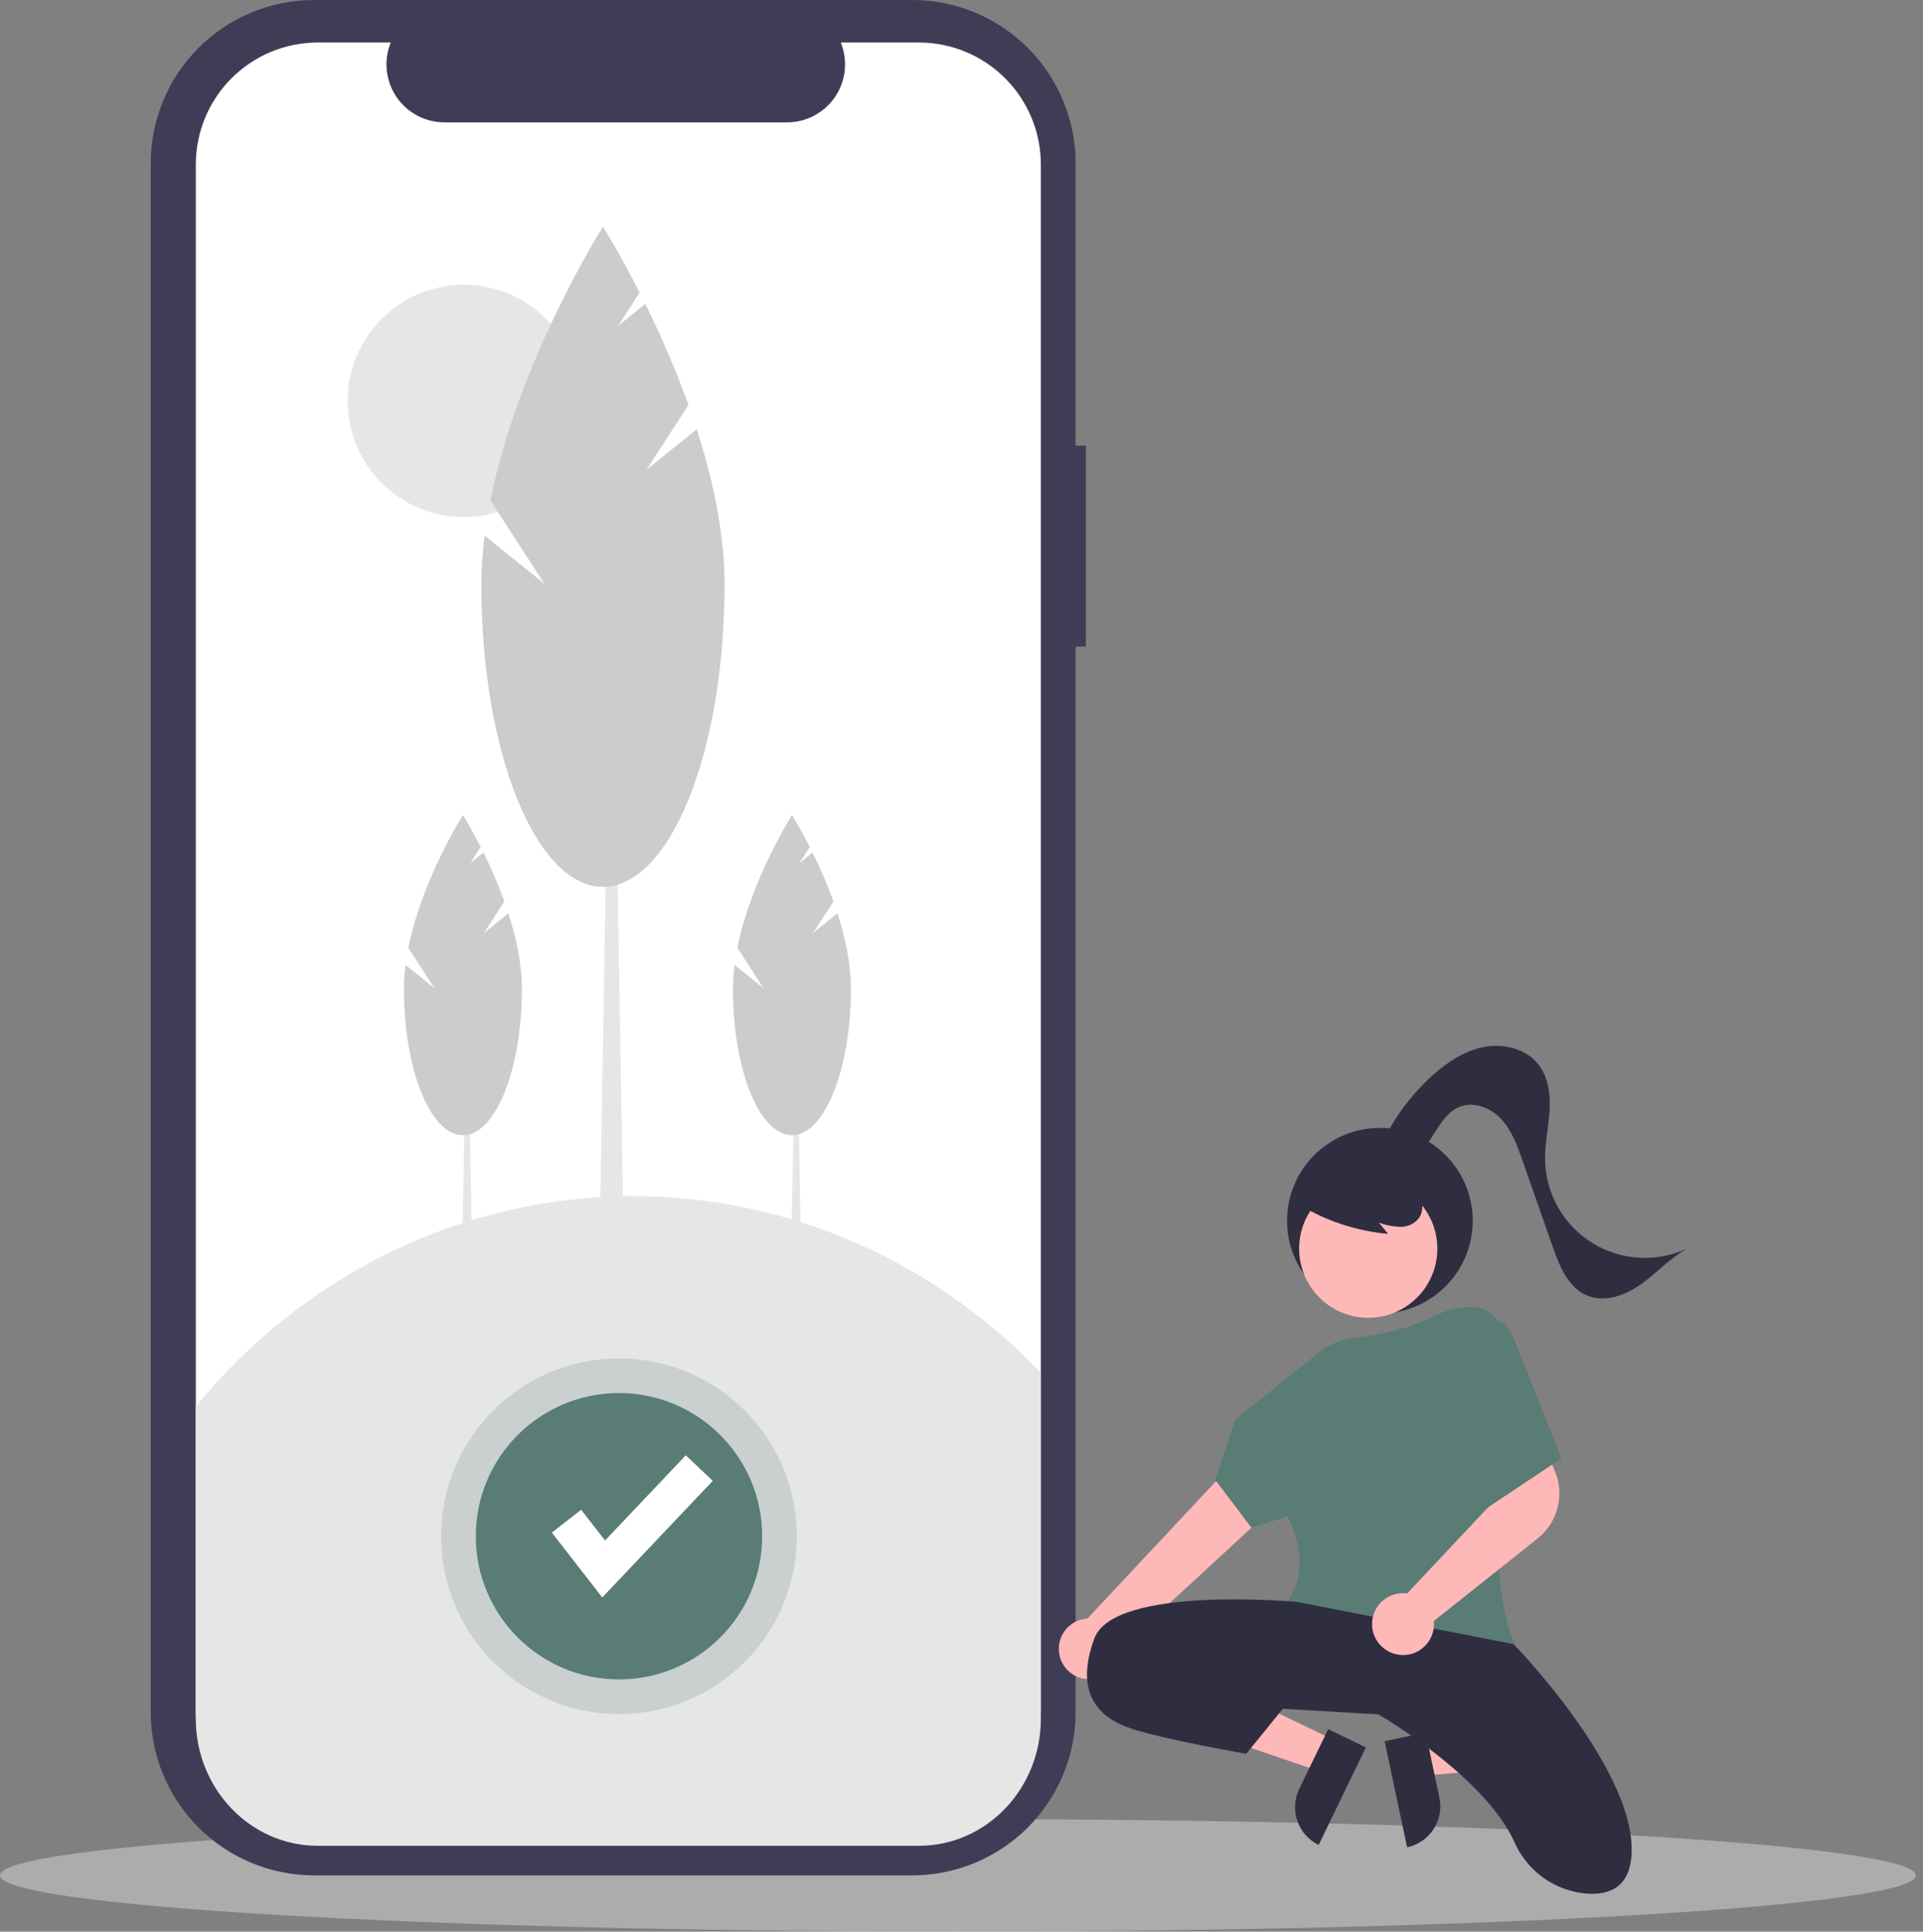 <svg width="217" height="218" viewBox="0 0 217 218" fill="none" xmlns="http://www.w3.org/2000/svg">
<rect x="0" y="0" width="217" height="218" fill="#808080" stroke="none"/>
<path d="M108.097 218C167.797 218 216.194 215.157 216.194 211.651C216.194 208.144 167.797 205.301 108.097 205.301C48.397 205.301 0 208.144 0 211.651C0 215.157 48.397 218 108.097 218Z" fill="#E6E6E6" fill-opacity="0.43"/>
<path d="M122.542 50.296H121.379V18.438C121.379 13.548 119.436 8.858 115.978 5.4C112.52 1.943 107.831 0 102.94 0H35.445C30.555 0 25.865 1.943 22.407 5.4C18.95 8.858 17.007 13.548 17.007 18.438V193.213C17.007 198.103 18.95 202.793 22.407 206.251C25.865 209.708 30.555 211.651 35.445 211.651H102.94C107.831 211.651 112.52 209.708 115.978 206.251C119.436 202.793 121.379 198.103 121.379 193.213V72.973H122.542V50.296Z" fill="#3F3D56"/>
<path d="M117.454 18.567V193.084C117.454 196.736 116.003 200.238 113.421 202.821C110.839 205.403 107.336 206.854 103.684 206.854H35.865C32.213 206.854 28.711 205.403 26.129 202.821C23.547 200.239 22.096 196.736 22.096 193.084V18.567C22.096 14.915 23.547 11.413 26.129 8.83C28.711 6.248 32.214 4.797 35.866 4.797H44.093C43.689 5.791 43.535 6.868 43.645 7.935C43.755 9.002 44.125 10.026 44.723 10.916C45.322 11.806 46.129 12.535 47.076 13.04C48.022 13.545 49.078 13.809 50.151 13.81H88.818C89.891 13.809 90.946 13.545 91.893 13.04C92.839 12.536 93.647 11.806 94.246 10.916C94.844 10.026 95.214 9.002 95.324 7.935C95.434 6.868 95.28 5.791 94.876 4.797H103.684C107.336 4.797 110.839 6.248 113.421 8.83C116.003 11.413 117.454 14.915 117.454 18.567Z" fill="white"/>
<path d="M53.425 150.699H51.999L52.475 122.839H52.951L53.425 150.699Z" fill="#E6E6E6"/>
<path d="M54.613 105.299L56.916 101.741C56.233 99.855 55.444 98.009 54.554 96.212L53.065 97.415L54.244 95.593C53.12 93.382 52.236 91.989 52.236 91.989C52.236 91.989 47.62 99.264 46.077 106.968L49.031 111.534L45.761 108.893C45.645 109.79 45.585 110.694 45.582 111.599C45.582 120.722 48.561 128.118 52.237 128.118C55.913 128.118 58.892 120.721 58.892 111.599C58.892 108.77 58.252 105.811 57.368 103.074L54.613 105.299Z" fill="#CCCCCC"/>
<path d="M90.555 150.699H89.129L89.605 122.839H90.081L90.555 150.699Z" fill="#E6E6E6"/>
<path d="M91.744 105.299L94.046 101.741C93.363 99.855 92.575 98.009 91.684 96.212L90.195 97.415L91.374 95.593C90.251 93.382 89.367 91.989 89.367 91.989C89.367 91.989 84.75 99.265 83.208 106.968L86.16 111.534L82.89 108.892C82.774 109.789 82.714 110.693 82.711 111.598C82.711 120.722 85.691 128.118 89.366 128.118C93.042 128.118 96.022 120.721 96.022 111.598C96.022 108.77 95.382 105.811 94.498 103.073L91.744 105.299Z" fill="#CCCCCC"/>
<path d="M52.34 58.349C59.577 58.349 65.445 52.482 65.445 45.245C65.445 38.007 59.577 32.139 52.34 32.139C45.102 32.139 39.235 38.007 39.235 45.245C39.235 52.482 45.102 58.349 52.34 58.349Z" fill="#E6E6E6"/>
<path d="M70.491 146.642H67.55L68.531 89.199H69.511L70.491 146.642Z" fill="#E6E6E6"/>
<path d="M72.942 53.033L77.689 45.698C76.281 41.809 74.655 38.003 72.818 34.297L69.749 36.776L72.179 33.02C69.862 28.46 68.04 25.588 68.04 25.588C68.04 25.588 58.52 40.59 55.34 56.474L61.43 65.888L54.686 60.442C54.446 62.292 54.322 64.156 54.316 66.021C54.316 84.834 60.46 100.084 68.039 100.084C75.618 100.084 81.762 84.834 81.762 66.021C81.762 60.19 80.442 54.088 78.622 48.444L72.942 53.033Z" fill="#CCCCCC"/>
<path d="M117.454 154.923V193.973C117.454 201.894 111.289 208.314 103.684 208.315H35.865C28.261 208.315 22.095 201.894 22.095 193.973V158.73C33.853 144.354 50.854 135.763 68.972 135.039C87.091 134.316 104.674 141.526 117.454 154.923Z" fill="#E6E6E6"/>
<path opacity="0.2" d="M69.849 193.444C80.931 193.444 89.915 184.46 89.915 173.377C89.915 162.295 80.931 153.311 69.849 153.311C58.766 153.311 49.782 162.295 49.782 173.377C49.782 184.46 58.766 193.444 69.849 193.444Z" fill="#597C75"/>
<path d="M69.849 189.535C78.772 189.535 86.006 182.301 86.006 173.377C86.006 164.454 78.772 157.22 69.849 157.22C60.925 157.22 53.691 164.454 53.691 173.377C53.691 182.301 60.925 189.535 69.849 189.535Z" fill="#597C75"/>
<path d="M67.964 180.285L62.27 172.964L65.581 170.389L68.277 173.855L77.385 164.241L80.431 167.126L67.964 180.285Z" fill="white"/>
<path d="M155.712 148.246C161.498 148.246 166.189 143.556 166.189 137.77C166.189 131.984 161.498 127.294 155.712 127.294C149.927 127.294 145.236 131.984 145.236 137.77C145.236 143.556 149.927 148.246 155.712 148.246Z" fill="#2F2E41"/>
<path d="M159.958 196.583L160.765 200.39L175.835 199.089L174.644 193.469L159.958 196.583Z" fill="#FFB8B8"/>
<path d="M158.784 208.482L156.248 196.515L160.872 195.535L162.428 202.878C162.557 203.486 162.565 204.112 162.451 204.722C162.338 205.333 162.105 205.914 161.767 206.435C161.428 206.955 160.991 207.404 160.479 207.755C159.967 208.106 159.392 208.353 158.784 208.482Z" fill="#2F2E41"/>
<path d="M150.517 196.38L148.821 199.883L134.503 195.008L137.006 189.838L150.517 196.38Z" fill="#FFB8B8"/>
<path d="M146.61 201.903L149.881 195.147L154.134 197.207L148.804 208.216C147.676 207.67 146.811 206.698 146.399 205.514C145.988 204.33 146.063 203.031 146.61 201.903Z" fill="#2F2E41"/>
<path d="M122.306 189.461C122.797 189.552 123.301 189.535 123.784 189.41C124.266 189.286 124.716 189.057 125.1 188.74C125.485 188.422 125.796 188.025 126.01 187.574C126.224 187.124 126.337 186.633 126.341 186.134L149.952 164.365L144.089 159.824L122.712 182.663C121.873 182.712 121.082 183.066 120.488 183.66C119.894 184.253 119.538 185.044 119.488 185.882C119.438 186.72 119.698 187.548 120.217 188.207C120.737 188.867 121.48 189.313 122.307 189.461L122.306 189.461Z" fill="#FFB8B8"/>
<path d="M154.397 148.72C158.704 148.72 162.195 145.229 162.195 140.922C162.195 136.616 158.704 133.125 154.397 133.125C150.091 133.125 146.6 136.616 146.6 140.922C146.6 145.229 150.091 148.72 154.397 148.72Z" fill="#FFB8B8"/>
<path d="M161.395 186.756C155.925 186.756 149.338 185.604 145.274 180.89L145.183 180.784L145.278 180.68C145.31 180.646 148.299 177.23 145.313 171.137L141.209 172.399L137.123 167.006L139.386 160.216L148.649 152.755C149.976 151.692 151.592 151.051 153.287 150.916C156.355 150.62 159.344 149.769 162.108 148.404C163.372 147.79 164.765 147.485 166.171 147.515L166.353 147.52C166.781 147.532 167.202 147.631 167.59 147.811C167.978 147.99 168.326 148.247 168.612 148.564C168.898 148.882 169.117 149.255 169.255 149.66C169.393 150.065 169.447 150.493 169.414 150.92C168.786 159.057 167.677 178.712 170.935 185.479L171.02 185.654L170.832 185.702C167.735 186.399 164.57 186.752 161.396 186.756L161.395 186.756Z" fill="#597C75"/>
<path d="M146.347 180.787C146.347 180.787 125.712 178.882 123.49 184.914C121.267 190.946 123.807 193.803 127.617 195.073C131.426 196.342 140.633 197.93 140.633 197.93L144.76 192.85L155.554 193.485C155.554 193.485 167.581 200.461 170.906 207.922C171.62 209.536 172.757 210.927 174.198 211.946C175.639 212.966 177.33 213.576 179.09 213.711C181.756 213.896 184.125 212.89 184.125 208.723C184.125 199.199 170.792 185.548 170.792 185.548L146.347 180.787Z" fill="#2F2E41"/>
<path d="M130.633 190.152C130.633 190.152 136.029 188.565 144.601 192.692L130.633 190.152Z" fill="#2F2E41"/>
<path d="M146.619 135.95C149.664 137.808 153.097 138.94 156.651 139.255L155.594 137.988C156.364 138.272 157.174 138.433 157.994 138.464C158.405 138.476 158.813 138.392 159.185 138.217C159.557 138.043 159.883 137.784 160.137 137.461C160.344 137.126 160.468 136.745 160.496 136.352C160.525 135.959 160.458 135.564 160.301 135.203C159.979 134.481 159.477 133.854 158.844 133.381C157.722 132.493 156.397 131.896 154.988 131.645C153.58 131.393 152.131 131.494 150.77 131.938C149.837 132.216 149.001 132.752 148.358 133.484C148.042 133.853 147.822 134.294 147.719 134.769C147.616 135.243 147.632 135.736 147.766 136.202" fill="#2F2E41"/>
<path d="M155.656 129.717C157.042 126.5 159.115 123.626 161.732 121.297C163.412 119.805 165.374 118.521 167.588 118.134C169.801 117.747 172.297 118.41 173.655 120.201C174.766 121.665 174.973 123.627 174.851 125.461C174.728 127.295 174.318 129.112 174.357 130.948C174.398 132.823 174.905 134.658 175.834 136.287C176.764 137.916 178.085 139.287 179.678 140.275C181.272 141.264 183.087 141.839 184.959 141.948C186.831 142.058 188.7 141.698 190.398 140.901C188.486 141.958 186.997 143.631 185.223 144.904C183.45 146.176 181.108 147.05 179.092 146.208C176.96 145.319 175.981 142.901 175.218 140.719L171.81 130.992C171.231 129.339 170.623 127.636 169.442 126.343C168.26 125.05 166.341 124.261 164.715 124.912C163.482 125.404 162.679 126.581 161.975 127.705C161.271 128.83 160.528 130.029 159.34 130.619C158.152 131.209 156.388 130.846 155.999 129.576" fill="#2F2E41"/>
<path d="M158.331 186.783C158.197 186.783 158.063 186.776 157.929 186.761C157.042 186.661 156.226 186.225 155.65 185.543C155.075 184.86 154.782 183.983 154.833 183.092C154.884 182.2 155.274 181.362 155.924 180.75C156.574 180.137 157.433 179.797 158.326 179.799C158.482 179.799 158.637 179.811 158.791 179.833L169.451 168.486L168.339 164.776L173.926 162.271L175.492 166.099C176.018 167.396 176.111 168.828 175.758 170.182C175.405 171.536 174.625 172.74 173.533 173.615L161.799 182.949C161.812 183.062 161.818 183.177 161.818 183.291C161.818 183.782 161.714 184.268 161.514 184.717C161.313 185.165 161.021 185.566 160.655 185.894C160.018 186.469 159.19 186.786 158.331 186.783Z" fill="#FFB8B8"/>
<path d="M166.665 149.04C167.035 148.876 167.433 148.788 167.838 148.782C168.242 148.776 168.644 148.851 169.018 149.004C169.393 149.157 169.732 149.384 170.017 149.671C170.301 149.959 170.525 150.301 170.674 150.677L176.189 164.596L167.617 170.31L166.665 149.04Z" fill="#597C75"/>
</svg>
